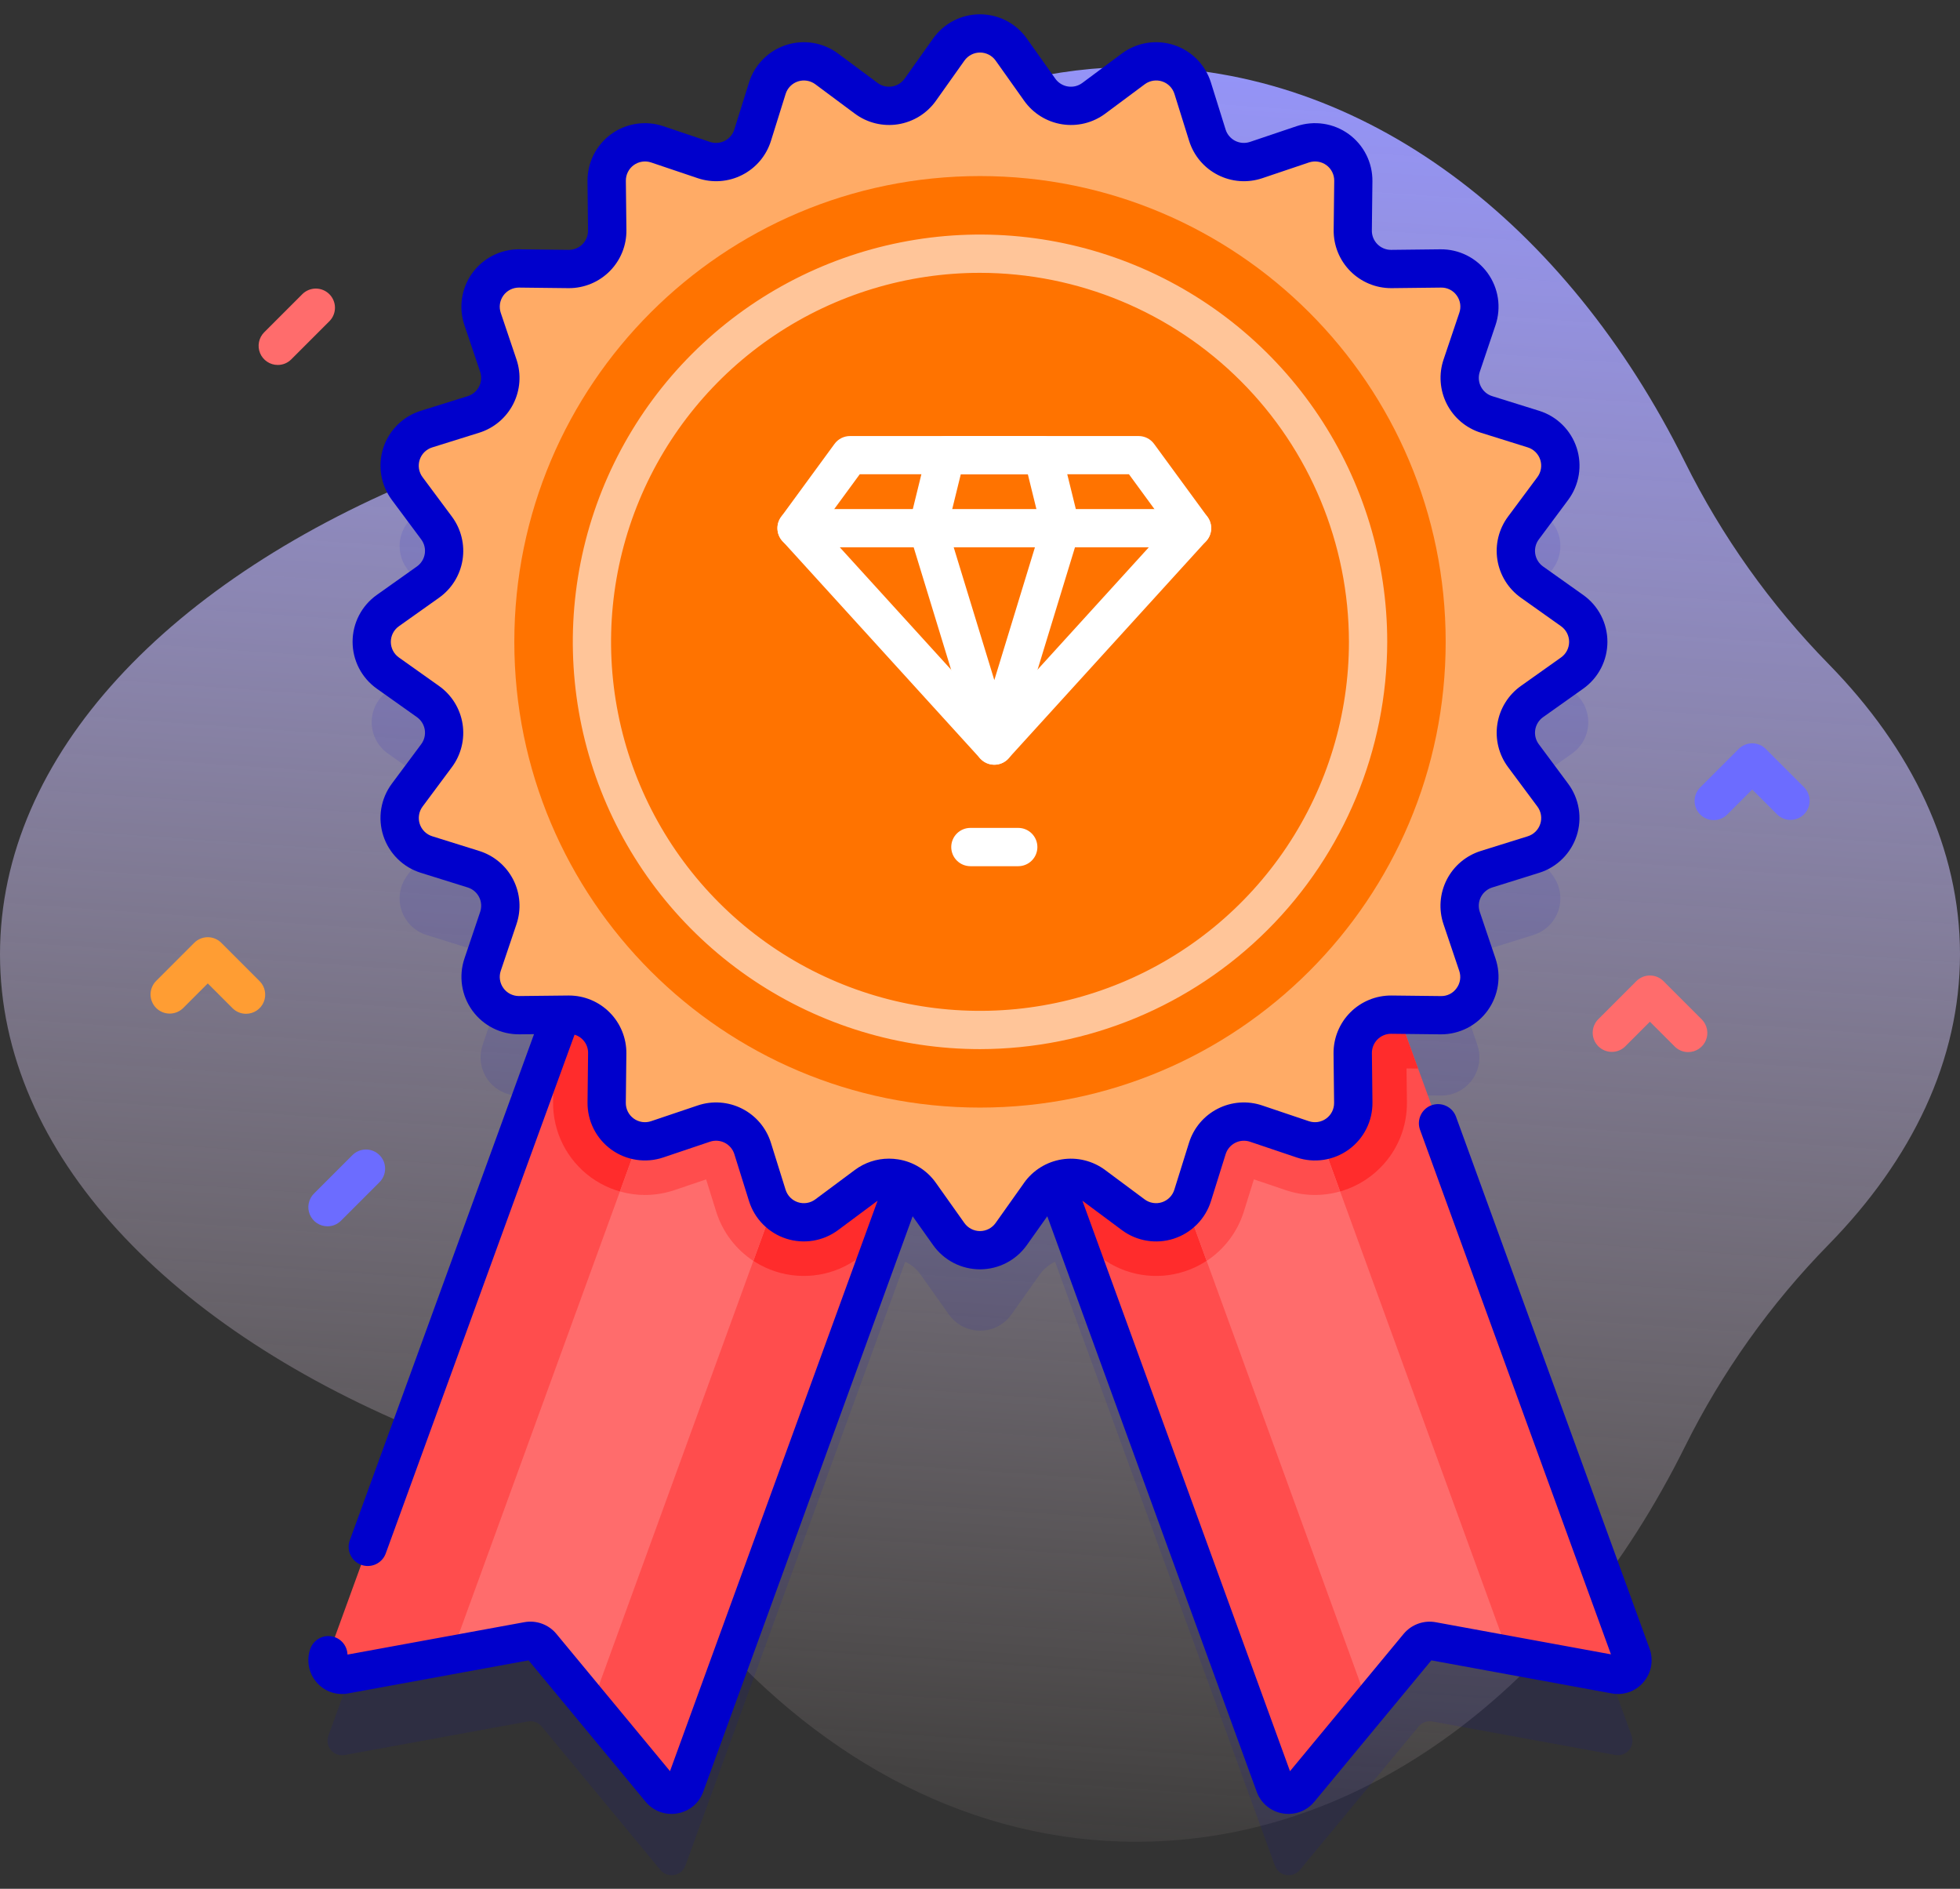 <svg width="137" height="132" viewBox="0 0 137 132" fill="none" xmlns="http://www.w3.org/2000/svg">
<rect x="0" y="0" width="137" height="132" fill="#333333" stroke="none"/>
<path d="M137 66.692C137 59.299 133.654 52.367 127.81 46.4C123.744 42.251 120.356 37.488 117.772 32.285C109.507 15.637 95.415 4.672 79.418 4.672C68.05 4.672 57.645 10.21 49.609 19.39C44.272 25.445 37.581 30.154 30.08 33.135C11.927 40.425 0 52.734 0 66.692C0 80.65 11.927 92.956 30.08 100.249C37.581 103.23 44.273 107.94 49.61 113.995C57.646 123.174 68.051 128.713 79.419 128.713C95.419 128.713 109.507 117.748 117.773 101.1C120.357 95.897 123.745 91.134 127.811 86.985C133.654 81.017 137 74.086 137 66.692Z" fill="url(#paint0_linear)"/>
<path opacity="0.1" d="M114.046 121.297L99.126 80.297L97.757 76.535L100.702 76.568C101.129 76.573 101.551 76.475 101.933 76.283C102.315 76.091 102.645 75.811 102.896 75.465C103.148 75.119 103.312 74.719 103.377 74.296C103.441 73.874 103.404 73.442 103.267 73.037L102.167 69.775C102.053 69.437 102.008 69.08 102.034 68.725C102.06 68.369 102.157 68.023 102.318 67.705C102.48 67.388 102.704 67.106 102.976 66.876C103.248 66.646 103.564 66.472 103.904 66.366L107.189 65.339C107.597 65.212 107.968 64.988 108.272 64.688C108.576 64.387 108.804 64.018 108.936 63.612C109.068 63.206 109.101 62.773 109.031 62.352C108.962 61.93 108.793 61.531 108.538 61.188L106.484 58.426C106.271 58.14 106.118 57.814 106.033 57.468C105.948 57.122 105.933 56.762 105.989 56.41C106.045 56.058 106.171 55.721 106.359 55.418C106.547 55.115 106.793 54.853 107.084 54.647L109.891 52.655C110.239 52.408 110.523 52.081 110.72 51.701C110.916 51.321 111.018 50.9 111.018 50.473C111.018 50.046 110.916 49.625 110.72 49.245C110.523 48.866 110.239 48.538 109.891 48.291L107.084 46.299C106.793 46.093 106.547 45.831 106.359 45.528C106.171 45.225 106.045 44.888 105.989 44.536C105.933 44.184 105.948 43.824 106.033 43.478C106.118 43.132 106.271 42.806 106.484 42.52L108.538 39.758C108.793 39.415 108.962 39.016 109.031 38.594C109.101 38.173 109.068 37.741 108.936 37.334C108.804 36.928 108.576 36.559 108.272 36.258C107.968 35.958 107.597 35.735 107.189 35.607L103.904 34.58C103.564 34.474 103.248 34.3 102.976 34.071C102.704 33.84 102.48 33.559 102.318 33.241C102.157 32.923 102.06 32.577 102.034 32.221C102.008 31.866 102.053 31.509 102.167 31.171L103.267 27.909C103.404 27.504 103.441 27.073 103.377 26.65C103.312 26.228 103.148 25.827 102.896 25.481C102.645 25.136 102.315 24.855 101.933 24.663C101.551 24.471 101.129 24.373 100.702 24.378L97.26 24.417C96.904 24.421 96.55 24.354 96.22 24.219C95.89 24.084 95.591 23.885 95.339 23.634C95.087 23.381 94.888 23.082 94.753 22.752C94.618 22.422 94.551 22.068 94.555 21.712L94.593 18.27C94.598 17.843 94.5 17.421 94.308 17.039C94.116 16.657 93.836 16.327 93.49 16.076C93.144 15.825 92.743 15.66 92.321 15.595C91.899 15.531 91.467 15.569 91.062 15.705L87.8 16.805C87.462 16.919 87.105 16.964 86.75 16.938C86.394 16.912 86.048 16.816 85.73 16.654C85.413 16.492 85.13 16.268 84.901 15.996C84.671 15.724 84.497 15.408 84.391 15.068L83.364 11.783C83.237 11.375 83.013 11.004 82.713 10.7C82.412 10.396 82.043 10.168 81.637 10.036C81.231 9.904 80.798 9.872 80.377 9.941C79.955 10.01 79.556 10.179 79.213 10.434L76.451 12.488C76.165 12.701 75.839 12.854 75.493 12.939C75.147 13.024 74.787 13.039 74.435 12.983C74.083 12.927 73.746 12.802 73.443 12.614C73.14 12.425 72.878 12.179 72.672 11.888L70.68 9.081C70.433 8.733 70.106 8.449 69.726 8.253C69.346 8.057 68.925 7.954 68.498 7.954C68.071 7.954 67.65 8.057 67.27 8.253C66.891 8.449 66.563 8.733 66.316 9.081L64.324 11.888C64.118 12.179 63.856 12.425 63.553 12.614C63.25 12.802 62.913 12.927 62.561 12.983C62.209 13.039 61.849 13.024 61.503 12.939C61.157 12.854 60.831 12.701 60.545 12.488L57.783 10.434C57.44 10.179 57.041 10.01 56.619 9.941C56.198 9.872 55.766 9.904 55.359 10.036C54.953 10.168 54.584 10.396 54.283 10.7C53.983 11.004 53.76 11.375 53.632 11.783L52.607 15.068C52.501 15.408 52.327 15.724 52.097 15.996C51.867 16.268 51.585 16.492 51.268 16.654C50.95 16.816 50.604 16.912 50.248 16.938C49.893 16.964 49.536 16.919 49.198 16.805L45.936 15.705C45.531 15.569 45.1 15.531 44.678 15.596C44.256 15.66 43.855 15.825 43.51 16.076C43.164 16.327 42.884 16.657 42.692 17.038C42.5 17.419 42.402 17.841 42.406 18.268L42.444 21.71C42.448 22.066 42.381 22.42 42.246 22.75C42.111 23.08 41.912 23.38 41.66 23.631C41.408 23.883 41.109 24.082 40.779 24.217C40.449 24.352 40.095 24.419 39.739 24.415L36.297 24.376C35.87 24.371 35.448 24.469 35.066 24.661C34.684 24.853 34.354 25.134 34.103 25.479C33.852 25.825 33.687 26.226 33.622 26.648C33.558 27.07 33.596 27.502 33.732 27.907L34.832 31.169C34.946 31.507 34.991 31.864 34.965 32.219C34.939 32.575 34.842 32.921 34.681 33.239C34.519 33.556 34.295 33.839 34.023 34.069C33.751 34.298 33.435 34.472 33.095 34.578L29.81 35.608C29.402 35.736 29.031 35.959 28.727 36.259C28.423 36.56 28.195 36.929 28.063 37.335C27.931 37.742 27.898 38.174 27.968 38.595C28.037 39.017 28.206 39.416 28.461 39.759L30.515 42.521C30.728 42.807 30.881 43.133 30.966 43.479C31.051 43.825 31.066 44.185 31.01 44.537C30.954 44.889 30.828 45.226 30.64 45.529C30.452 45.832 30.206 46.094 29.915 46.3L27.108 48.292C26.76 48.539 26.476 48.867 26.279 49.246C26.083 49.626 25.981 50.047 25.981 50.474C25.981 50.901 26.083 51.322 26.279 51.702C26.476 52.082 26.76 52.409 27.108 52.656L29.915 54.648C30.206 54.854 30.452 55.116 30.64 55.419C30.828 55.722 30.954 56.059 31.01 56.411C31.066 56.763 31.051 57.123 30.966 57.469C30.881 57.815 30.728 58.141 30.515 58.427L28.461 61.189C28.206 61.532 28.037 61.931 27.968 62.353C27.898 62.774 27.931 63.207 28.063 63.613C28.195 64.019 28.423 64.388 28.727 64.689C29.031 64.989 29.402 65.213 29.81 65.34L33.095 66.368C33.435 66.475 33.751 66.648 34.023 66.878C34.295 67.108 34.519 67.39 34.681 67.707C34.842 68.025 34.939 68.371 34.965 68.727C34.991 69.082 34.946 69.439 34.832 69.777L33.732 73.039C33.596 73.444 33.558 73.876 33.622 74.298C33.687 74.721 33.852 75.121 34.103 75.467C34.354 75.813 34.684 76.093 35.066 76.285C35.448 76.477 35.87 76.575 36.297 76.57L39.242 76.537L37.873 80.299L22.953 121.299C22.892 121.468 22.876 121.65 22.907 121.827C22.939 122.004 23.016 122.169 23.132 122.306C23.248 122.443 23.399 122.548 23.568 122.608C23.737 122.668 23.919 122.683 24.096 122.65L36.896 120.306C37.074 120.273 37.258 120.289 37.428 120.351C37.599 120.413 37.749 120.519 37.865 120.659L46.16 130.68C46.275 130.819 46.424 130.924 46.592 130.987C46.761 131.049 46.943 131.066 47.12 131.036C47.298 131.005 47.464 130.929 47.602 130.814C47.74 130.698 47.845 130.549 47.907 130.38L61.807 92.202L63.271 88.18C63.697 88.375 64.065 88.679 64.336 89.061L66.328 91.868C66.575 92.216 66.903 92.501 67.282 92.697C67.662 92.893 68.083 92.995 68.51 92.995C68.937 92.995 69.358 92.893 69.738 92.697C70.118 92.501 70.445 92.216 70.692 91.868L72.684 89.061C72.955 88.679 73.323 88.375 73.749 88.18L75.213 92.202L89.113 130.38C89.175 130.549 89.28 130.698 89.418 130.814C89.556 130.929 89.722 131.005 89.9 131.036C90.077 131.066 90.259 131.049 90.428 130.987C90.596 130.924 90.745 130.819 90.86 130.68L99.155 120.659C99.27 120.519 99.421 120.413 99.592 120.351C99.762 120.289 99.946 120.273 100.124 120.306L112.924 122.65C113.099 122.679 113.279 122.661 113.445 122.599C113.612 122.536 113.759 122.432 113.872 122.295C113.986 122.158 114.061 121.994 114.092 121.819C114.122 121.644 114.107 121.464 114.046 121.297Z" fill="#0000CC"/>
<path d="M112.904 117.03L100.104 114.686C99.926 114.653 99.742 114.669 99.572 114.731C99.401 114.793 99.251 114.899 99.135 115.039L90.84 125.06C90.725 125.199 90.576 125.304 90.408 125.367C90.239 125.429 90.057 125.446 89.88 125.416C89.702 125.385 89.536 125.309 89.398 125.194C89.26 125.078 89.155 124.929 89.093 124.76L75.198 86.579L69.153 69.97L94.102 60.888L99.122 74.676L114.042 115.676C114.104 115.845 114.12 116.026 114.089 116.203C114.058 116.38 113.981 116.546 113.866 116.683C113.75 116.82 113.6 116.925 113.431 116.986C113.263 117.047 113.081 117.062 112.904 117.03Z" fill="#FF4D4D"/>
<path d="M98.313 74.669L98.34 77.016C98.352 77.865 98.194 78.708 97.876 79.495C97.558 80.282 97.086 80.998 96.488 81.6C95.642 82.457 94.573 83.058 93.402 83.337C92.231 83.615 91.005 83.558 89.865 83.173L87.641 82.421L86.941 84.663C86.635 85.642 86.099 86.533 85.378 87.262C84.657 87.992 83.772 88.538 82.796 88.855C81.821 89.172 80.784 89.251 79.772 89.085C78.76 88.919 77.802 88.513 76.979 87.901L75.198 86.579L69.153 69.97L94.102 60.888L99.122 74.676L98.313 74.669Z" fill="#FF2C2C"/>
<path d="M105.463 115.668L100.109 114.686C99.931 114.653 99.747 114.669 99.576 114.731C99.406 114.793 99.255 114.899 99.14 115.039L95.667 119.239L84.343 88.118L76.733 67.212L86.533 63.648L93.672 83.264L105.463 115.668Z" fill="#FF6C6C"/>
<path d="M93.668 83.264C92.421 83.621 91.096 83.589 89.868 83.173L87.644 82.421L86.944 84.663C86.503 86.081 85.584 87.301 84.344 88.117L76.734 67.211L86.534 63.647L93.668 83.264Z" fill="#FF4D4D"/>
<path d="M67.846 69.971L61.797 86.579L47.897 124.757C47.835 124.926 47.73 125.075 47.592 125.191C47.454 125.306 47.288 125.382 47.11 125.413C46.933 125.443 46.751 125.426 46.582 125.364C46.414 125.301 46.265 125.196 46.15 125.057L37.855 115.036C37.739 114.896 37.589 114.79 37.418 114.728C37.248 114.666 37.064 114.65 36.886 114.683L24.086 117.027C23.909 117.06 23.727 117.045 23.558 116.985C23.389 116.924 23.238 116.82 23.122 116.683C23.006 116.546 22.929 116.381 22.897 116.204C22.866 116.027 22.881 115.845 22.943 115.676L37.863 74.676L42.883 60.888L67.846 69.971Z" fill="#FF4D4D"/>
<path d="M42.893 60.889L67.842 69.971L61.797 86.579L60.02 87.898C59.197 88.511 58.24 88.918 57.228 89.084C56.216 89.251 55.178 89.172 54.203 88.856C53.227 88.539 52.342 87.993 51.621 87.263C50.9 86.534 50.364 85.642 50.058 84.663L49.358 82.421L47.134 83.173C46.162 83.501 45.126 83.591 44.112 83.436C43.098 83.281 42.136 82.886 41.307 82.283C40.477 81.68 39.804 80.888 39.343 79.971C38.883 79.055 38.649 78.041 38.66 77.016L38.687 74.669L37.874 74.677L42.893 60.889Z" fill="#FF2C2C"/>
<path d="M60.267 67.212L52.657 88.118L41.333 119.235L37.86 115.035C37.745 114.895 37.594 114.789 37.423 114.727C37.253 114.665 37.069 114.649 36.891 114.682L31.537 115.664L43.332 83.264L50.471 63.648L60.267 67.212Z" fill="#FF6C6C"/>
<path d="M60.267 67.212L52.657 88.118C51.417 87.302 50.498 86.082 50.057 84.664L49.357 82.422L47.133 83.174C46.471 83.397 45.777 83.511 45.078 83.511C44.487 83.511 43.899 83.429 43.331 83.265L50.47 63.649L60.267 67.212Z" fill="#FF4D4D"/>
<path d="M70.68 3.464L72.672 6.271C72.878 6.562 73.14 6.808 73.443 6.996C73.746 7.184 74.083 7.31 74.435 7.366C74.787 7.422 75.147 7.407 75.493 7.322C75.839 7.237 76.165 7.084 76.451 6.871L79.213 4.817C79.556 4.562 79.955 4.393 80.377 4.324C80.798 4.254 81.231 4.287 81.637 4.419C82.043 4.551 82.412 4.779 82.713 5.083C83.013 5.387 83.237 5.758 83.364 6.166L84.391 9.451C84.497 9.791 84.671 10.107 84.901 10.379C85.13 10.651 85.413 10.875 85.73 11.037C86.048 11.198 86.394 11.295 86.75 11.321C87.105 11.347 87.462 11.302 87.8 11.188L91.062 10.088C91.467 9.951 91.899 9.914 92.321 9.978C92.743 10.043 93.144 10.207 93.49 10.459C93.836 10.71 94.116 11.04 94.308 11.422C94.5 11.804 94.598 12.226 94.593 12.653L94.555 16.095C94.551 16.451 94.618 16.805 94.753 17.135C94.888 17.465 95.087 17.764 95.339 18.016C95.591 18.268 95.89 18.467 96.22 18.602C96.55 18.737 96.904 18.804 97.26 18.8L100.702 18.762C101.129 18.757 101.551 18.855 101.933 19.047C102.315 19.239 102.645 19.519 102.896 19.865C103.147 20.211 103.312 20.612 103.377 21.034C103.441 21.456 103.404 21.888 103.267 22.293L102.167 25.555C102.053 25.893 102.008 26.25 102.034 26.605C102.06 26.961 102.157 27.307 102.318 27.625C102.48 27.942 102.704 28.224 102.976 28.454C103.248 28.684 103.564 28.858 103.904 28.964L107.189 29.991C107.597 30.119 107.968 30.342 108.272 30.642C108.576 30.943 108.804 31.312 108.936 31.718C109.068 32.124 109.101 32.557 109.031 32.978C108.962 33.4 108.793 33.799 108.538 34.142L106.48 36.902C106.267 37.188 106.114 37.514 106.029 37.86C105.944 38.206 105.929 38.566 105.985 38.918C106.041 39.27 106.167 39.607 106.355 39.91C106.543 40.213 106.789 40.475 107.08 40.681L109.887 42.673C110.235 42.92 110.519 43.248 110.716 43.627C110.912 44.007 111.014 44.428 111.014 44.855C111.014 45.282 110.912 45.703 110.716 46.083C110.519 46.462 110.235 46.79 109.887 47.037L107.08 49.029C106.789 49.235 106.543 49.497 106.355 49.8C106.167 50.103 106.041 50.44 105.985 50.792C105.929 51.144 105.944 51.504 106.029 51.85C106.114 52.196 106.267 52.522 106.48 52.808L108.534 55.57C108.789 55.913 108.958 56.312 109.027 56.734C109.097 57.155 109.064 57.587 108.932 57.994C108.8 58.4 108.572 58.769 108.268 59.07C107.964 59.37 107.593 59.593 107.185 59.721L103.905 60.75C103.565 60.856 103.249 61.03 102.977 61.26C102.705 61.489 102.481 61.772 102.319 62.089C102.158 62.407 102.061 62.753 102.035 63.109C102.009 63.464 102.054 63.821 102.168 64.159L103.268 67.421C103.405 67.826 103.442 68.258 103.378 68.68C103.313 69.102 103.148 69.503 102.897 69.849C102.646 70.195 102.316 70.475 101.934 70.667C101.552 70.859 101.13 70.957 100.703 70.952L97.261 70.914C96.905 70.91 96.551 70.977 96.221 71.112C95.891 71.247 95.592 71.446 95.34 71.698C95.088 71.95 94.889 72.249 94.754 72.579C94.619 72.909 94.552 73.263 94.556 73.619L94.594 77.061C94.599 77.488 94.501 77.91 94.309 78.292C94.117 78.674 93.837 79.004 93.491 79.255C93.145 79.507 92.744 79.671 92.322 79.736C91.9 79.8 91.468 79.763 91.063 79.626L87.801 78.526C87.463 78.412 87.106 78.367 86.751 78.393C86.395 78.419 86.049 78.516 85.731 78.677C85.414 78.839 85.132 79.063 84.902 79.335C84.672 79.607 84.498 79.923 84.392 80.263L83.365 83.548C83.237 83.956 83.014 84.327 82.714 84.631C82.413 84.935 82.044 85.163 81.638 85.295C81.231 85.427 80.799 85.46 80.378 85.39C79.956 85.321 79.557 85.152 79.214 84.897L76.452 82.843C76.166 82.63 75.84 82.477 75.494 82.392C75.148 82.307 74.788 82.292 74.436 82.348C74.084 82.404 73.747 82.529 73.444 82.718C73.141 82.906 72.879 83.152 72.673 83.443L70.68 86.25C70.433 86.598 70.106 86.882 69.726 87.079C69.346 87.275 68.925 87.377 68.498 87.377C68.071 87.377 67.65 87.275 67.27 87.079C66.891 86.882 66.563 86.598 66.316 86.25L64.324 83.443C64.118 83.152 63.856 82.906 63.553 82.718C63.25 82.529 62.913 82.404 62.561 82.348C62.209 82.292 61.849 82.307 61.503 82.392C61.157 82.477 60.831 82.63 60.545 82.843L57.783 84.897C57.44 85.152 57.041 85.321 56.619 85.39C56.198 85.46 55.766 85.427 55.359 85.295C54.953 85.163 54.584 84.935 54.283 84.631C53.983 84.327 53.76 83.956 53.632 83.548L52.605 80.263C52.499 79.923 52.325 79.607 52.095 79.335C51.865 79.063 51.583 78.839 51.266 78.677C50.948 78.516 50.602 78.419 50.246 78.393C49.891 78.367 49.534 78.412 49.196 78.526L45.934 79.626C45.529 79.763 45.097 79.8 44.675 79.736C44.253 79.671 43.852 79.507 43.506 79.255C43.16 79.004 42.88 78.674 42.688 78.292C42.496 77.91 42.398 77.488 42.403 77.061L42.441 73.619C42.445 73.263 42.378 72.909 42.243 72.579C42.108 72.249 41.909 71.95 41.657 71.698C41.405 71.446 41.106 71.247 40.776 71.112C40.446 70.977 40.092 70.91 39.736 70.914L36.294 70.952C35.867 70.957 35.445 70.859 35.063 70.667C34.681 70.475 34.351 70.195 34.1 69.849C33.849 69.503 33.684 69.102 33.619 68.68C33.555 68.258 33.592 67.826 33.729 67.421L34.829 64.159C34.943 63.821 34.988 63.464 34.962 63.109C34.936 62.753 34.839 62.407 34.678 62.089C34.516 61.772 34.292 61.489 34.02 61.26C33.748 61.03 33.432 60.856 33.092 60.75L29.81 59.72C29.402 59.593 29.031 59.369 28.727 59.069C28.423 58.768 28.195 58.399 28.063 57.993C27.931 57.587 27.898 57.154 27.968 56.733C28.037 56.311 28.206 55.912 28.461 55.569L30.515 52.807C30.728 52.521 30.881 52.195 30.966 51.849C31.051 51.503 31.066 51.143 31.01 50.791C30.954 50.439 30.828 50.102 30.64 49.799C30.452 49.496 30.206 49.234 29.915 49.028L27.108 47.036C26.76 46.789 26.476 46.462 26.279 46.082C26.083 45.702 25.981 45.281 25.981 44.854C25.981 44.427 26.083 44.006 26.279 43.626C26.476 43.246 26.76 42.919 27.108 42.672L29.915 40.68C30.206 40.474 30.452 40.212 30.64 39.909C30.828 39.606 30.954 39.269 31.01 38.917C31.066 38.565 31.051 38.205 30.966 37.859C30.881 37.513 30.728 37.187 30.515 36.901L28.461 34.14C28.206 33.797 28.037 33.398 27.968 32.976C27.898 32.555 27.931 32.123 28.063 31.716C28.195 31.31 28.423 30.941 28.727 30.64C29.031 30.34 29.402 30.116 29.81 29.989L33.095 28.962C33.435 28.856 33.751 28.682 34.023 28.452C34.295 28.223 34.519 27.94 34.681 27.623C34.842 27.305 34.939 26.959 34.965 26.603C34.991 26.248 34.946 25.891 34.832 25.553L33.732 22.291C33.595 21.886 33.558 21.454 33.622 21.032C33.687 20.61 33.852 20.209 34.103 19.863C34.354 19.517 34.684 19.237 35.066 19.045C35.448 18.853 35.87 18.755 36.297 18.76L39.739 18.798C40.095 18.802 40.449 18.735 40.779 18.6C41.109 18.465 41.408 18.266 41.66 18.014C41.912 17.762 42.111 17.463 42.246 17.133C42.381 16.803 42.448 16.449 42.444 16.093L42.406 12.651C42.401 12.224 42.499 11.802 42.691 11.42C42.883 11.038 43.163 10.708 43.509 10.457C43.855 10.206 44.256 10.041 44.678 9.976C45.1 9.912 45.532 9.949 45.937 10.086L49.199 11.186C49.537 11.3 49.894 11.345 50.249 11.319C50.605 11.293 50.951 11.196 51.269 11.035C51.586 10.873 51.868 10.649 52.098 10.377C52.328 10.105 52.502 9.789 52.608 9.449L53.635 6.164C53.763 5.756 53.986 5.385 54.286 5.081C54.587 4.777 54.956 4.549 55.362 4.417C55.769 4.285 56.201 4.252 56.622 4.322C57.044 4.391 57.443 4.56 57.786 4.815L60.548 6.869C60.834 7.082 61.16 7.235 61.506 7.32C61.852 7.405 62.212 7.42 62.564 7.364C62.916 7.308 63.253 7.182 63.556 6.994C63.859 6.806 64.121 6.56 64.327 6.269L66.319 3.462C66.567 3.114 66.894 2.831 67.273 2.635C67.653 2.44 68.073 2.338 68.5 2.338C68.927 2.338 69.347 2.441 69.727 2.637C70.106 2.832 70.433 3.116 70.68 3.464Z" fill="#FFAB66"/>
<path d="M115.302 115.22L101.762 78.014C101.635 77.688 101.386 77.425 101.067 77.281C100.749 77.136 100.386 77.123 100.058 77.242C99.729 77.362 99.46 77.605 99.309 77.921C99.158 78.236 99.136 78.598 99.248 78.929L112.602 115.614L100.351 113.369C99.939 113.294 99.514 113.33 99.12 113.474C98.726 113.617 98.378 113.863 98.11 114.185L90.168 123.779L75.658 83.914L78.417 85.966C78.931 86.349 79.53 86.602 80.162 86.706C80.795 86.81 81.443 86.76 82.052 86.562C82.662 86.364 83.215 86.023 83.666 85.567C84.117 85.112 84.452 84.555 84.643 83.943L85.67 80.658C85.723 80.489 85.81 80.331 85.924 80.195C86.039 80.059 86.18 79.948 86.338 79.867C86.496 79.786 86.669 79.737 86.846 79.724C87.023 79.711 87.201 79.733 87.37 79.789L90.632 80.889C91.24 81.095 91.888 81.151 92.522 81.055C93.156 80.959 93.757 80.712 94.276 80.335C94.796 79.958 95.217 79.462 95.505 78.889C95.793 78.316 95.939 77.682 95.932 77.041L95.893 73.599C95.891 73.422 95.924 73.247 95.99 73.083C96.057 72.919 96.155 72.769 96.279 72.644C96.403 72.518 96.552 72.418 96.715 72.35C96.878 72.281 97.053 72.246 97.23 72.246H97.246L100.688 72.285H100.732C101.369 72.285 101.997 72.132 102.564 71.841C103.131 71.55 103.62 71.128 103.992 70.61C104.363 70.092 104.606 69.493 104.7 68.863C104.794 68.232 104.736 67.589 104.532 66.985L103.432 63.723C103.376 63.554 103.354 63.376 103.367 63.199C103.38 63.022 103.429 62.849 103.51 62.691C103.59 62.533 103.702 62.392 103.838 62.278C103.973 62.163 104.13 62.076 104.3 62.023L107.586 60.996C108.198 60.805 108.755 60.47 109.211 60.019C109.667 59.568 110.008 59.015 110.206 58.405C110.404 57.795 110.453 57.147 110.349 56.514C110.245 55.882 109.992 55.283 109.609 54.769L107.558 52.009C107.452 51.866 107.375 51.703 107.332 51.53C107.29 51.357 107.282 51.177 107.31 51.001C107.338 50.825 107.401 50.656 107.495 50.505C107.589 50.353 107.713 50.222 107.858 50.119L110.665 48.127C111.188 47.756 111.614 47.265 111.908 46.696C112.202 46.127 112.355 45.495 112.355 44.854C112.355 44.213 112.202 43.582 111.908 43.012C111.614 42.443 111.188 41.952 110.665 41.581L107.858 39.589C107.713 39.486 107.589 39.355 107.495 39.203C107.401 39.052 107.338 38.883 107.31 38.707C107.282 38.531 107.29 38.351 107.332 38.178C107.375 38.005 107.452 37.842 107.558 37.699L109.612 34.937C109.994 34.423 110.248 33.824 110.352 33.192C110.456 32.559 110.406 31.911 110.208 31.302C110.01 30.692 109.669 30.139 109.213 29.688C108.758 29.237 108.201 28.902 107.589 28.711L104.302 27.685C104.132 27.632 103.975 27.546 103.839 27.431C103.703 27.316 103.592 27.176 103.511 27.017C103.43 26.859 103.381 26.686 103.368 26.509C103.355 26.332 103.377 26.154 103.433 25.985L104.533 22.723C104.739 22.116 104.795 21.468 104.699 20.833C104.603 20.199 104.356 19.598 103.979 19.078C103.602 18.559 103.106 18.138 102.533 17.85C101.96 17.562 101.326 17.416 100.685 17.423L97.243 17.462H97.227C97.05 17.462 96.875 17.427 96.712 17.358C96.549 17.29 96.4 17.19 96.276 17.064C96.152 16.939 96.054 16.79 95.987 16.625C95.921 16.462 95.888 16.286 95.89 16.109L95.929 12.667C95.936 12.026 95.79 11.392 95.502 10.819C95.214 10.246 94.793 9.75 94.274 9.373C93.754 8.996 93.153 8.749 92.519 8.653C91.885 8.557 91.237 8.614 90.629 8.819L87.367 9.919C87.198 9.975 87.02 9.997 86.843 9.984C86.666 9.971 86.493 9.922 86.335 9.842C86.177 9.761 86.036 9.649 85.921 9.513C85.807 9.378 85.72 9.221 85.667 9.051L84.64 5.765C84.449 5.153 84.114 4.596 83.663 4.14C83.212 3.684 82.659 3.343 82.049 3.145C81.439 2.947 80.791 2.898 80.159 3.002C79.526 3.106 78.927 3.359 78.413 3.742L75.652 5.796C75.509 5.902 75.346 5.979 75.173 6.022C75 6.064 74.82 6.072 74.644 6.044C74.468 6.016 74.299 5.953 74.148 5.859C73.996 5.765 73.865 5.642 73.762 5.496L71.77 2.689C71.399 2.167 70.908 1.74 70.339 1.446C69.769 1.152 69.138 0.999 68.497 0.999C67.856 0.999 67.225 1.152 66.655 1.446C66.086 1.74 65.595 2.167 65.224 2.689L63.232 5.496C63.129 5.642 62.998 5.765 62.846 5.859C62.695 5.953 62.526 6.016 62.35 6.044C62.174 6.072 61.994 6.064 61.821 6.022C61.648 5.979 61.485 5.902 61.342 5.796L58.58 3.742C58.066 3.36 57.467 3.106 56.835 3.002C56.202 2.898 55.554 2.948 54.945 3.146C54.335 3.344 53.782 3.685 53.331 4.141C52.88 4.596 52.545 5.153 52.354 5.765L51.327 9.05C51.274 9.22 51.187 9.377 51.073 9.513C50.958 9.649 50.818 9.76 50.659 9.841C50.501 9.922 50.328 9.971 50.151 9.984C49.974 9.997 49.796 9.975 49.627 9.919L46.365 8.819C45.757 8.614 45.109 8.557 44.475 8.653C43.841 8.749 43.239 8.996 42.72 9.373C42.201 9.75 41.78 10.246 41.492 10.819C41.204 11.392 41.058 12.026 41.065 12.667L41.102 16.109C41.104 16.286 41.071 16.462 41.005 16.625C40.938 16.79 40.84 16.939 40.716 17.064C40.592 17.19 40.443 17.29 40.28 17.358C40.117 17.427 39.942 17.462 39.765 17.462H39.749L36.307 17.423H36.262C35.625 17.423 34.997 17.576 34.43 17.867C33.863 18.158 33.374 18.58 33.002 19.098C32.631 19.616 32.388 20.215 32.294 20.845C32.2 21.476 32.258 22.119 32.462 22.723L33.562 25.985C33.618 26.154 33.64 26.332 33.627 26.509C33.614 26.686 33.565 26.859 33.484 27.017C33.404 27.175 33.292 27.316 33.156 27.431C33.021 27.545 32.864 27.632 32.694 27.685L29.411 28.709C28.799 28.9 28.242 29.235 27.786 29.686C27.33 30.137 26.989 30.69 26.791 31.3C26.593 31.91 26.544 32.558 26.648 33.191C26.752 33.823 27.005 34.422 27.388 34.936L29.442 37.697C29.548 37.84 29.625 38.003 29.668 38.176C29.71 38.349 29.718 38.529 29.69 38.705C29.662 38.881 29.599 39.05 29.505 39.201C29.411 39.353 29.287 39.484 29.142 39.587L26.335 41.579C25.812 41.95 25.386 42.441 25.092 43.01C24.798 43.58 24.645 44.211 24.645 44.852C24.645 45.493 24.798 46.124 25.092 46.694C25.386 47.263 25.812 47.754 26.335 48.125L29.142 50.117C29.287 50.22 29.411 50.351 29.505 50.503C29.599 50.654 29.662 50.823 29.69 50.999C29.718 51.175 29.71 51.355 29.668 51.528C29.625 51.701 29.548 51.864 29.442 52.007L27.388 54.769C27.006 55.283 26.752 55.882 26.648 56.514C26.544 57.147 26.594 57.795 26.792 58.404C26.99 59.014 27.331 59.567 27.787 60.018C28.242 60.469 28.799 60.804 29.411 60.995L32.696 62.022C32.866 62.075 33.023 62.162 33.159 62.276C33.295 62.391 33.406 62.532 33.487 62.69C33.568 62.848 33.617 63.021 33.63 63.198C33.643 63.375 33.621 63.553 33.565 63.722L32.465 66.984C32.26 67.592 32.203 68.24 32.299 68.874C32.395 69.508 32.642 70.11 33.019 70.629C33.396 71.148 33.892 71.569 34.465 71.857C35.038 72.145 35.672 72.291 36.313 72.284L37.327 72.273L24.44 107.673C24.328 108.004 24.35 108.366 24.501 108.681C24.652 108.997 24.921 109.24 25.25 109.36C25.578 109.479 25.941 109.466 26.259 109.321C26.578 109.177 26.827 108.914 26.954 108.588L40.16 72.309C40.437 72.391 40.679 72.561 40.85 72.794C41.021 73.026 41.111 73.308 41.106 73.597L41.067 77.039C41.06 77.68 41.206 78.314 41.494 78.887C41.782 79.46 42.203 79.956 42.722 80.333C43.242 80.71 43.843 80.957 44.477 81.053C45.111 81.15 45.759 81.093 46.367 80.887L49.629 79.787C49.798 79.731 49.976 79.709 50.153 79.722C50.33 79.736 50.503 79.784 50.661 79.865C50.819 79.946 50.96 80.058 51.075 80.193C51.189 80.329 51.276 80.487 51.329 80.656L52.356 83.941C52.547 84.553 52.882 85.11 53.333 85.566C53.784 86.022 54.337 86.363 54.947 86.561C55.557 86.759 56.205 86.808 56.837 86.704C57.47 86.601 58.069 86.347 58.583 85.964L61.342 83.912L46.832 123.777L38.89 114.183C38.623 113.86 38.274 113.614 37.88 113.471C37.486 113.327 37.06 113.292 36.648 113.367L24.289 115.631C24.279 115.32 24.161 115.023 23.956 114.789C23.75 114.556 23.47 114.401 23.163 114.352C22.855 114.303 22.541 114.363 22.273 114.521C22.005 114.679 21.8 114.925 21.694 115.217C21.552 115.607 21.516 116.028 21.589 116.437C21.662 116.845 21.841 117.228 22.108 117.545C22.374 117.865 22.721 118.108 23.113 118.249C23.504 118.389 23.926 118.423 24.335 118.345L36.947 116.034L45.124 125.911C45.343 126.179 45.618 126.394 45.93 126.542C46.242 126.69 46.584 126.766 46.929 126.766C47.067 126.766 47.206 126.754 47.342 126.73C47.752 126.662 48.137 126.485 48.456 126.219C48.775 125.952 49.016 125.605 49.156 125.213L63.793 84.999L65.225 87.017C65.596 87.54 66.087 87.966 66.656 88.26C67.226 88.554 67.857 88.707 68.498 88.707C69.139 88.707 69.77 88.554 70.34 88.26C70.909 87.966 71.4 87.54 71.771 87.017L73.203 84.999L87.84 125.213C87.98 125.605 88.222 125.952 88.541 126.218C88.859 126.485 89.244 126.662 89.654 126.73C89.79 126.754 89.929 126.766 90.067 126.766C90.413 126.766 90.754 126.69 91.066 126.542C91.379 126.394 91.654 126.179 91.873 125.911L100.049 116.034L112.661 118.345C113.07 118.422 113.492 118.389 113.883 118.248C114.275 118.108 114.622 117.865 114.888 117.545C115.156 117.228 115.335 116.845 115.408 116.437C115.481 116.028 115.444 115.607 115.303 115.217L115.302 115.22ZM71.582 82.663L69.59 85.47C69.466 85.644 69.303 85.786 69.113 85.884C68.923 85.982 68.713 86.034 68.499 86.034C68.285 86.034 68.075 85.982 67.885 85.884C67.695 85.786 67.532 85.644 67.408 85.47L65.416 82.663C65.108 82.226 64.715 81.855 64.26 81.573C63.806 81.291 63.3 81.104 62.771 81.022C62.56 80.989 62.347 80.972 62.133 80.972C61.273 80.972 60.436 81.251 59.748 81.766L56.987 83.82C56.816 83.948 56.616 84.032 56.405 84.067C56.194 84.102 55.978 84.085 55.775 84.019C55.571 83.953 55.387 83.839 55.236 83.687C55.086 83.535 54.975 83.349 54.911 83.145L53.884 79.86C53.724 79.35 53.464 78.877 53.12 78.468C52.775 78.06 52.351 77.724 51.875 77.482C51.399 77.239 50.879 77.094 50.345 77.055C49.812 77.016 49.277 77.084 48.77 77.255L45.508 78.355C45.306 78.423 45.09 78.442 44.879 78.41C44.667 78.377 44.467 78.295 44.294 78.169C44.121 78.044 43.981 77.879 43.885 77.688C43.789 77.497 43.741 77.286 43.743 77.072L43.782 73.63C43.788 73.099 43.688 72.573 43.489 72.081C43.29 71.589 42.996 71.141 42.622 70.764C42.249 70.386 41.805 70.087 41.315 69.882C40.825 69.677 40.3 69.572 39.769 69.572H39.723L36.282 69.609H36.266C36.054 69.608 35.845 69.557 35.657 69.46C35.469 69.363 35.306 69.223 35.183 69.05C35.059 68.878 34.979 68.679 34.947 68.469C34.916 68.26 34.934 68.046 35.002 67.845L36.102 64.583C36.273 64.076 36.341 63.541 36.302 63.008C36.263 62.474 36.118 61.954 35.875 61.478C35.633 61.002 35.297 60.579 34.889 60.234C34.48 59.889 34.007 59.629 33.497 59.469L30.212 58.442C30.008 58.378 29.822 58.267 29.671 58.117C29.518 57.966 29.405 57.782 29.339 57.579C29.273 57.376 29.256 57.16 29.291 56.949C29.325 56.738 29.41 56.538 29.537 56.367L31.588 53.609C31.907 53.18 32.137 52.691 32.264 52.172C32.392 51.653 32.415 51.113 32.331 50.585C32.247 50.057 32.058 49.551 31.776 49.097C31.494 48.643 31.124 48.249 30.688 47.94L27.881 45.948C27.707 45.824 27.565 45.661 27.467 45.471C27.369 45.281 27.318 45.071 27.318 44.857C27.318 44.643 27.369 44.433 27.467 44.243C27.565 44.053 27.707 43.89 27.881 43.766L30.688 41.774C31.124 41.465 31.494 41.072 31.776 40.617C32.058 40.163 32.247 39.657 32.331 39.129C32.415 38.601 32.392 38.061 32.264 37.542C32.137 37.023 31.907 36.534 31.588 36.105L29.534 33.344C29.406 33.173 29.322 32.973 29.287 32.762C29.252 32.551 29.269 32.335 29.335 32.132C29.401 31.929 29.514 31.744 29.666 31.594C29.818 31.444 30.004 31.332 30.208 31.268L33.494 30.241C34.005 30.082 34.478 29.822 34.887 29.477C35.296 29.132 35.632 28.709 35.875 28.232C36.118 27.756 36.263 27.235 36.302 26.701C36.341 26.168 36.273 25.632 36.102 25.125L35.002 21.864C34.934 21.663 34.915 21.448 34.946 21.238C34.978 21.028 35.059 20.829 35.182 20.656C35.306 20.483 35.469 20.343 35.658 20.246C35.847 20.149 36.057 20.098 36.269 20.098H36.285L39.727 20.137H39.773C40.304 20.137 40.829 20.031 41.319 19.827C41.809 19.622 42.253 19.322 42.626 18.945C42.999 18.567 43.294 18.12 43.493 17.628C43.692 17.135 43.791 16.609 43.785 16.078L43.746 12.636C43.744 12.422 43.792 12.211 43.888 12.021C43.984 11.83 44.124 11.664 44.297 11.539C44.47 11.413 44.67 11.331 44.882 11.299C45.093 11.266 45.309 11.285 45.511 11.353L48.773 12.453C49.28 12.624 49.815 12.692 50.348 12.653C50.882 12.614 51.402 12.469 51.878 12.226C52.354 11.984 52.778 11.648 53.123 11.24C53.467 10.832 53.727 10.358 53.887 9.848L54.914 6.563C54.978 6.359 55.089 6.173 55.239 6.022C55.39 5.87 55.574 5.756 55.777 5.69C55.98 5.624 56.196 5.607 56.407 5.642C56.618 5.676 56.818 5.761 56.989 5.888L59.751 7.942C60.18 8.261 60.669 8.491 61.188 8.619C61.707 8.746 62.247 8.769 62.775 8.685C63.303 8.601 63.809 8.412 64.263 8.13C64.717 7.848 65.111 7.478 65.42 7.042L67.412 4.235C67.536 4.061 67.699 3.919 67.889 3.821C68.079 3.723 68.289 3.672 68.503 3.672C68.717 3.672 68.927 3.723 69.117 3.821C69.307 3.919 69.47 4.061 69.594 4.235L71.586 7.042C71.895 7.478 72.288 7.848 72.743 8.13C73.197 8.412 73.703 8.601 74.231 8.685C74.759 8.769 75.299 8.746 75.818 8.619C76.337 8.491 76.826 8.261 77.255 7.942L80.016 5.888C80.187 5.76 80.387 5.676 80.598 5.641C80.809 5.606 81.025 5.623 81.228 5.689C81.431 5.755 81.616 5.868 81.766 6.02C81.916 6.172 82.028 6.358 82.092 6.562L83.119 9.848C83.279 10.358 83.538 10.832 83.883 11.24C84.228 11.648 84.652 11.984 85.128 12.226C85.604 12.469 86.124 12.614 86.658 12.653C87.191 12.692 87.726 12.624 88.233 12.453L91.495 11.353C91.697 11.285 91.913 11.266 92.124 11.299C92.336 11.331 92.536 11.413 92.709 11.539C92.882 11.664 93.022 11.83 93.118 12.021C93.214 12.211 93.262 12.422 93.26 12.636L93.221 16.078C93.215 16.609 93.314 17.136 93.513 17.628C93.712 18.12 94.007 18.568 94.38 18.945C94.754 19.323 95.198 19.622 95.688 19.827C96.178 20.032 96.703 20.137 97.234 20.137H97.28L100.722 20.098C100.937 20.093 101.149 20.14 101.341 20.236C101.533 20.332 101.698 20.474 101.822 20.649C101.948 20.822 102.03 21.023 102.062 21.234C102.093 21.446 102.073 21.662 102.002 21.864L100.902 25.126C100.731 25.632 100.663 26.167 100.702 26.7C100.74 27.233 100.885 27.753 101.127 28.229C101.369 28.705 101.704 29.128 102.112 29.474C102.52 29.819 102.992 30.079 103.502 30.239L106.787 31.266C106.991 31.33 107.177 31.441 107.329 31.592C107.48 31.742 107.594 31.926 107.66 32.129C107.726 32.332 107.743 32.548 107.708 32.759C107.674 32.97 107.589 33.17 107.462 33.341L105.408 36.103C105.089 36.532 104.859 37.021 104.731 37.54C104.604 38.059 104.581 38.599 104.665 39.127C104.749 39.655 104.938 40.161 105.22 40.615C105.502 41.069 105.872 41.463 106.308 41.772L109.115 43.764C109.289 43.888 109.431 44.051 109.529 44.241C109.627 44.431 109.678 44.641 109.678 44.855C109.678 45.069 109.627 45.279 109.529 45.469C109.431 45.659 109.289 45.822 109.115 45.946L106.308 47.938C105.872 48.247 105.502 48.641 105.22 49.095C104.938 49.549 104.749 50.055 104.665 50.583C104.581 51.111 104.604 51.651 104.731 52.17C104.859 52.689 105.089 53.178 105.408 53.607L107.462 56.368C107.59 56.539 107.674 56.739 107.709 56.95C107.744 57.161 107.727 57.377 107.661 57.58C107.595 57.783 107.482 57.968 107.33 58.118C107.178 58.269 106.992 58.38 106.788 58.444L103.502 59.47C102.992 59.63 102.519 59.89 102.11 60.235C101.702 60.58 101.366 61.003 101.124 61.479C100.881 61.955 100.736 62.475 100.697 63.009C100.658 63.542 100.726 64.078 100.897 64.584L101.997 67.846C102.066 68.048 102.086 68.264 102.054 68.476C102.022 68.687 101.939 68.888 101.812 69.06C101.688 69.236 101.523 69.378 101.331 69.474C101.139 69.57 100.927 69.617 100.712 69.611L97.27 69.572C96.736 69.566 96.205 69.667 95.71 69.869C95.215 70.071 94.765 70.37 94.387 70.748C94.009 71.126 93.711 71.575 93.509 72.07C93.307 72.565 93.206 73.096 93.212 73.63L93.251 77.072C93.253 77.286 93.205 77.497 93.109 77.688C93.013 77.879 92.873 78.044 92.7 78.169C92.527 78.295 92.327 78.377 92.115 78.41C91.904 78.442 91.688 78.423 91.486 78.355L88.224 77.255C87.717 77.084 87.182 77.016 86.649 77.055C86.115 77.094 85.595 77.239 85.119 77.482C84.643 77.724 84.219 78.06 83.874 78.468C83.529 78.877 83.27 79.35 83.11 79.86L82.083 83.145C82.019 83.349 81.908 83.535 81.757 83.687C81.607 83.838 81.423 83.952 81.22 84.018C81.017 84.085 80.801 84.101 80.59 84.066C80.379 84.032 80.18 83.948 80.008 83.82L77.246 81.766C76.817 81.447 76.328 81.217 75.809 81.09C75.29 80.962 74.75 80.94 74.222 81.024C73.694 81.108 73.188 81.296 72.734 81.578C72.28 81.86 71.886 82.23 71.577 82.666L71.582 82.663Z" fill="#0000CC"/>
<path d="M68.5 77.404C86.477 77.404 101.05 62.831 101.05 44.854C101.05 26.877 86.477 12.304 68.5 12.304C50.523 12.304 35.95 26.877 35.95 44.854C35.95 62.831 50.523 77.404 68.5 77.404Z" fill="#FF7300"/>
<path d="M68.5 73.318C62.871 73.318 57.368 71.648 52.687 68.521C48.007 65.393 44.358 60.948 42.204 55.747C40.05 50.546 39.487 44.823 40.585 39.302C41.683 33.78 44.394 28.709 48.375 24.728C52.356 20.748 57.427 18.037 62.949 16.939C68.47 15.841 74.193 16.404 79.394 18.559C84.594 20.713 89.04 24.361 92.167 29.042C95.295 33.723 96.964 39.226 96.964 44.855C96.954 52.401 93.952 59.635 88.616 64.971C83.28 70.307 76.046 73.309 68.5 73.318ZM68.5 19.067C63.4 19.067 58.414 20.579 54.173 23.413C49.932 26.247 46.627 30.274 44.675 34.986C42.723 39.699 42.212 44.884 43.208 49.886C44.203 54.889 46.659 59.483 50.265 63.09C53.872 66.697 58.467 69.153 63.469 70.148C68.471 71.143 73.656 70.632 78.369 68.68C83.081 66.728 87.108 63.423 89.942 59.182C92.775 54.941 94.288 49.956 94.288 44.855C94.28 38.018 91.561 31.463 86.726 26.629C81.892 21.794 75.337 19.075 68.5 19.067Z" fill="#FFC599"/>
<path d="M69.5 53.442C69.314 53.442 69.129 53.403 68.959 53.328C68.788 53.252 68.635 53.142 68.51 53.004L54.689 37.811C54.481 37.583 54.359 37.29 54.343 36.982C54.326 36.674 54.417 36.37 54.599 36.121L58.332 31.021C58.456 30.851 58.619 30.713 58.806 30.618C58.994 30.523 59.202 30.473 59.412 30.473H79.588C79.799 30.473 80.006 30.523 80.194 30.618C80.381 30.713 80.544 30.851 80.668 31.021L84.401 36.121C84.583 36.37 84.674 36.674 84.657 36.982C84.641 37.29 84.519 37.583 84.311 37.811L70.49 53.004C70.365 53.142 70.212 53.252 70.041 53.328C69.871 53.403 69.686 53.442 69.5 53.442ZM57.4 36.819L69.5 50.119L81.6 36.819L78.912 33.144H60.095L57.4 36.819Z" fill="white"/>
<path d="M69.501 53.442C69.215 53.442 68.936 53.35 68.706 53.18C68.475 53.01 68.306 52.77 68.222 52.496L63.574 37.303C63.503 37.072 63.496 36.827 63.554 36.592L64.809 31.492C64.881 31.201 65.048 30.943 65.283 30.759C65.519 30.574 65.81 30.474 66.109 30.474H72.893C73.192 30.474 73.483 30.574 73.719 30.759C73.954 30.943 74.121 31.201 74.193 31.492L75.448 36.592C75.505 36.827 75.499 37.072 75.428 37.303L70.784 52.495C70.7 52.77 70.53 53.01 70.299 53.181C70.068 53.351 69.788 53.443 69.501 53.442ZM66.241 36.872L69.501 47.53L72.761 36.872L71.844 33.144H67.157L66.241 36.872Z" fill="white"/>
<path d="M83.322 38.252H55.679C55.324 38.252 54.984 38.111 54.733 37.86C54.482 37.609 54.341 37.269 54.341 36.914C54.341 36.559 54.482 36.219 54.733 35.968C54.984 35.717 55.324 35.576 55.679 35.576H83.322C83.498 35.576 83.672 35.611 83.834 35.678C83.996 35.745 84.144 35.844 84.268 35.968C84.392 36.092 84.491 36.24 84.558 36.402C84.625 36.564 84.66 36.738 84.66 36.914C84.66 37.09 84.625 37.264 84.558 37.426C84.491 37.588 84.392 37.736 84.268 37.86C84.144 37.984 83.996 38.083 83.834 38.15C83.672 38.217 83.498 38.252 83.322 38.252Z" fill="white"/>
<path d="M71.173 60.534H67.828C67.652 60.534 67.478 60.499 67.316 60.432C67.154 60.365 67.006 60.266 66.882 60.142C66.758 60.018 66.659 59.87 66.592 59.708C66.525 59.546 66.49 59.372 66.49 59.196C66.49 59.02 66.525 58.846 66.592 58.684C66.659 58.522 66.758 58.374 66.882 58.25C67.006 58.126 67.154 58.027 67.316 57.96C67.478 57.893 67.652 57.858 67.828 57.858H71.173C71.349 57.858 71.523 57.893 71.685 57.96C71.847 58.027 71.995 58.126 72.119 58.25C72.243 58.374 72.342 58.522 72.409 58.684C72.476 58.846 72.511 59.02 72.511 59.196C72.511 59.372 72.476 59.546 72.409 59.708C72.342 59.87 72.243 60.018 72.119 60.142C71.995 60.266 71.847 60.365 71.685 60.432C71.523 60.499 71.349 60.534 71.173 60.534Z" fill="white"/>
<path d="M17.199 70.849C17.023 70.849 16.849 70.815 16.687 70.748C16.524 70.68 16.377 70.582 16.253 70.457L14.523 68.727L12.793 70.457C12.541 70.702 12.203 70.837 11.851 70.835C11.5 70.832 11.164 70.691 10.915 70.443C10.667 70.194 10.526 69.858 10.523 69.507C10.521 69.156 10.656 68.817 10.901 68.565L13.577 65.889C13.701 65.765 13.849 65.666 14.011 65.599C14.173 65.531 14.347 65.497 14.523 65.497C14.699 65.497 14.873 65.531 15.035 65.599C15.197 65.666 15.345 65.765 15.469 65.889L18.145 68.565C18.332 68.752 18.459 68.99 18.511 69.25C18.563 69.51 18.536 69.778 18.435 70.023C18.334 70.267 18.162 70.476 17.942 70.623C17.722 70.77 17.464 70.849 17.199 70.849Z" fill="#FF9D33"/>
<path d="M125.153 57.299C124.977 57.299 124.803 57.265 124.641 57.198C124.479 57.13 124.331 57.032 124.207 56.907L122.477 55.177L120.747 56.907C120.623 57.034 120.476 57.136 120.313 57.206C120.15 57.275 119.974 57.312 119.797 57.313C119.619 57.315 119.444 57.281 119.279 57.214C119.115 57.146 118.966 57.047 118.841 56.922C118.715 56.796 118.616 56.647 118.549 56.483C118.481 56.319 118.447 56.143 118.449 55.965C118.45 55.788 118.487 55.612 118.556 55.449C118.626 55.286 118.728 55.139 118.855 55.015L121.531 52.339C121.655 52.215 121.803 52.116 121.965 52.049C122.127 51.981 122.301 51.947 122.477 51.947C122.653 51.947 122.827 51.981 122.989 52.049C123.151 52.116 123.299 52.215 123.423 52.339L126.099 55.015C126.286 55.202 126.413 55.441 126.465 55.7C126.517 55.96 126.49 56.229 126.389 56.473C126.288 56.718 126.116 56.926 125.896 57.074C125.676 57.221 125.418 57.299 125.153 57.299Z" fill="#6C6CFF"/>
<path d="M118.002 73.525C117.826 73.525 117.652 73.491 117.49 73.424C117.327 73.356 117.18 73.258 117.056 73.133L115.326 71.403L113.596 73.133C113.344 73.378 113.006 73.513 112.654 73.511C112.303 73.508 111.967 73.367 111.718 73.119C111.47 72.87 111.329 72.534 111.326 72.183C111.324 71.832 111.459 71.493 111.704 71.241L114.38 68.565C114.504 68.441 114.652 68.342 114.814 68.275C114.976 68.207 115.15 68.173 115.326 68.173C115.502 68.173 115.676 68.207 115.838 68.275C116 68.342 116.148 68.441 116.272 68.565L118.948 71.241C119.135 71.428 119.262 71.667 119.314 71.926C119.366 72.186 119.339 72.455 119.238 72.699C119.137 72.944 118.965 73.152 118.745 73.299C118.525 73.447 118.267 73.525 118.002 73.525Z" fill="#FF6C6C"/>
<path d="M22.89 85.7C22.625 85.7 22.367 85.622 22.147 85.475C21.927 85.328 21.755 85.119 21.654 84.874C21.553 84.63 21.526 84.361 21.578 84.101C21.63 83.842 21.757 83.603 21.944 83.416L24.62 80.74C24.744 80.613 24.891 80.511 25.054 80.442C25.217 80.372 25.393 80.335 25.57 80.334C25.748 80.332 25.924 80.366 26.088 80.434C26.252 80.501 26.401 80.6 26.526 80.726C26.652 80.851 26.751 81 26.819 81.164C26.886 81.329 26.92 81.504 26.918 81.682C26.917 81.859 26.88 82.035 26.811 82.198C26.741 82.361 26.639 82.509 26.512 82.632L23.836 85.308C23.712 85.433 23.564 85.531 23.402 85.599C23.24 85.666 23.066 85.7 22.89 85.7Z" fill="#6C6CFF"/>
<path d="M19.414 25.505C19.149 25.505 18.891 25.427 18.671 25.279C18.451 25.132 18.279 24.924 18.178 24.679C18.077 24.434 18.05 24.166 18.102 23.906C18.154 23.646 18.281 23.408 18.468 23.221L21.144 20.545C21.396 20.3 21.735 20.165 22.086 20.167C22.437 20.17 22.773 20.311 23.022 20.559C23.27 20.808 23.411 21.144 23.414 21.495C23.416 21.846 23.281 22.185 23.036 22.437L20.36 25.113C20.236 25.238 20.088 25.336 19.926 25.404C19.764 25.471 19.59 25.505 19.414 25.505Z" fill="#FF6C6C"/>
<defs>
<linearGradient id="paint0_linear" x1="74.254" y1="-1.158" x2="64.585" y2="137.172" gradientUnits="userSpaceOnUse">
<stop offset="0.007" stop-color="#9494FF"/>
<stop offset="0.992" stop-color="#FFE8DC" stop-opacity="0"/>
</linearGradient>
</defs>
</svg>
